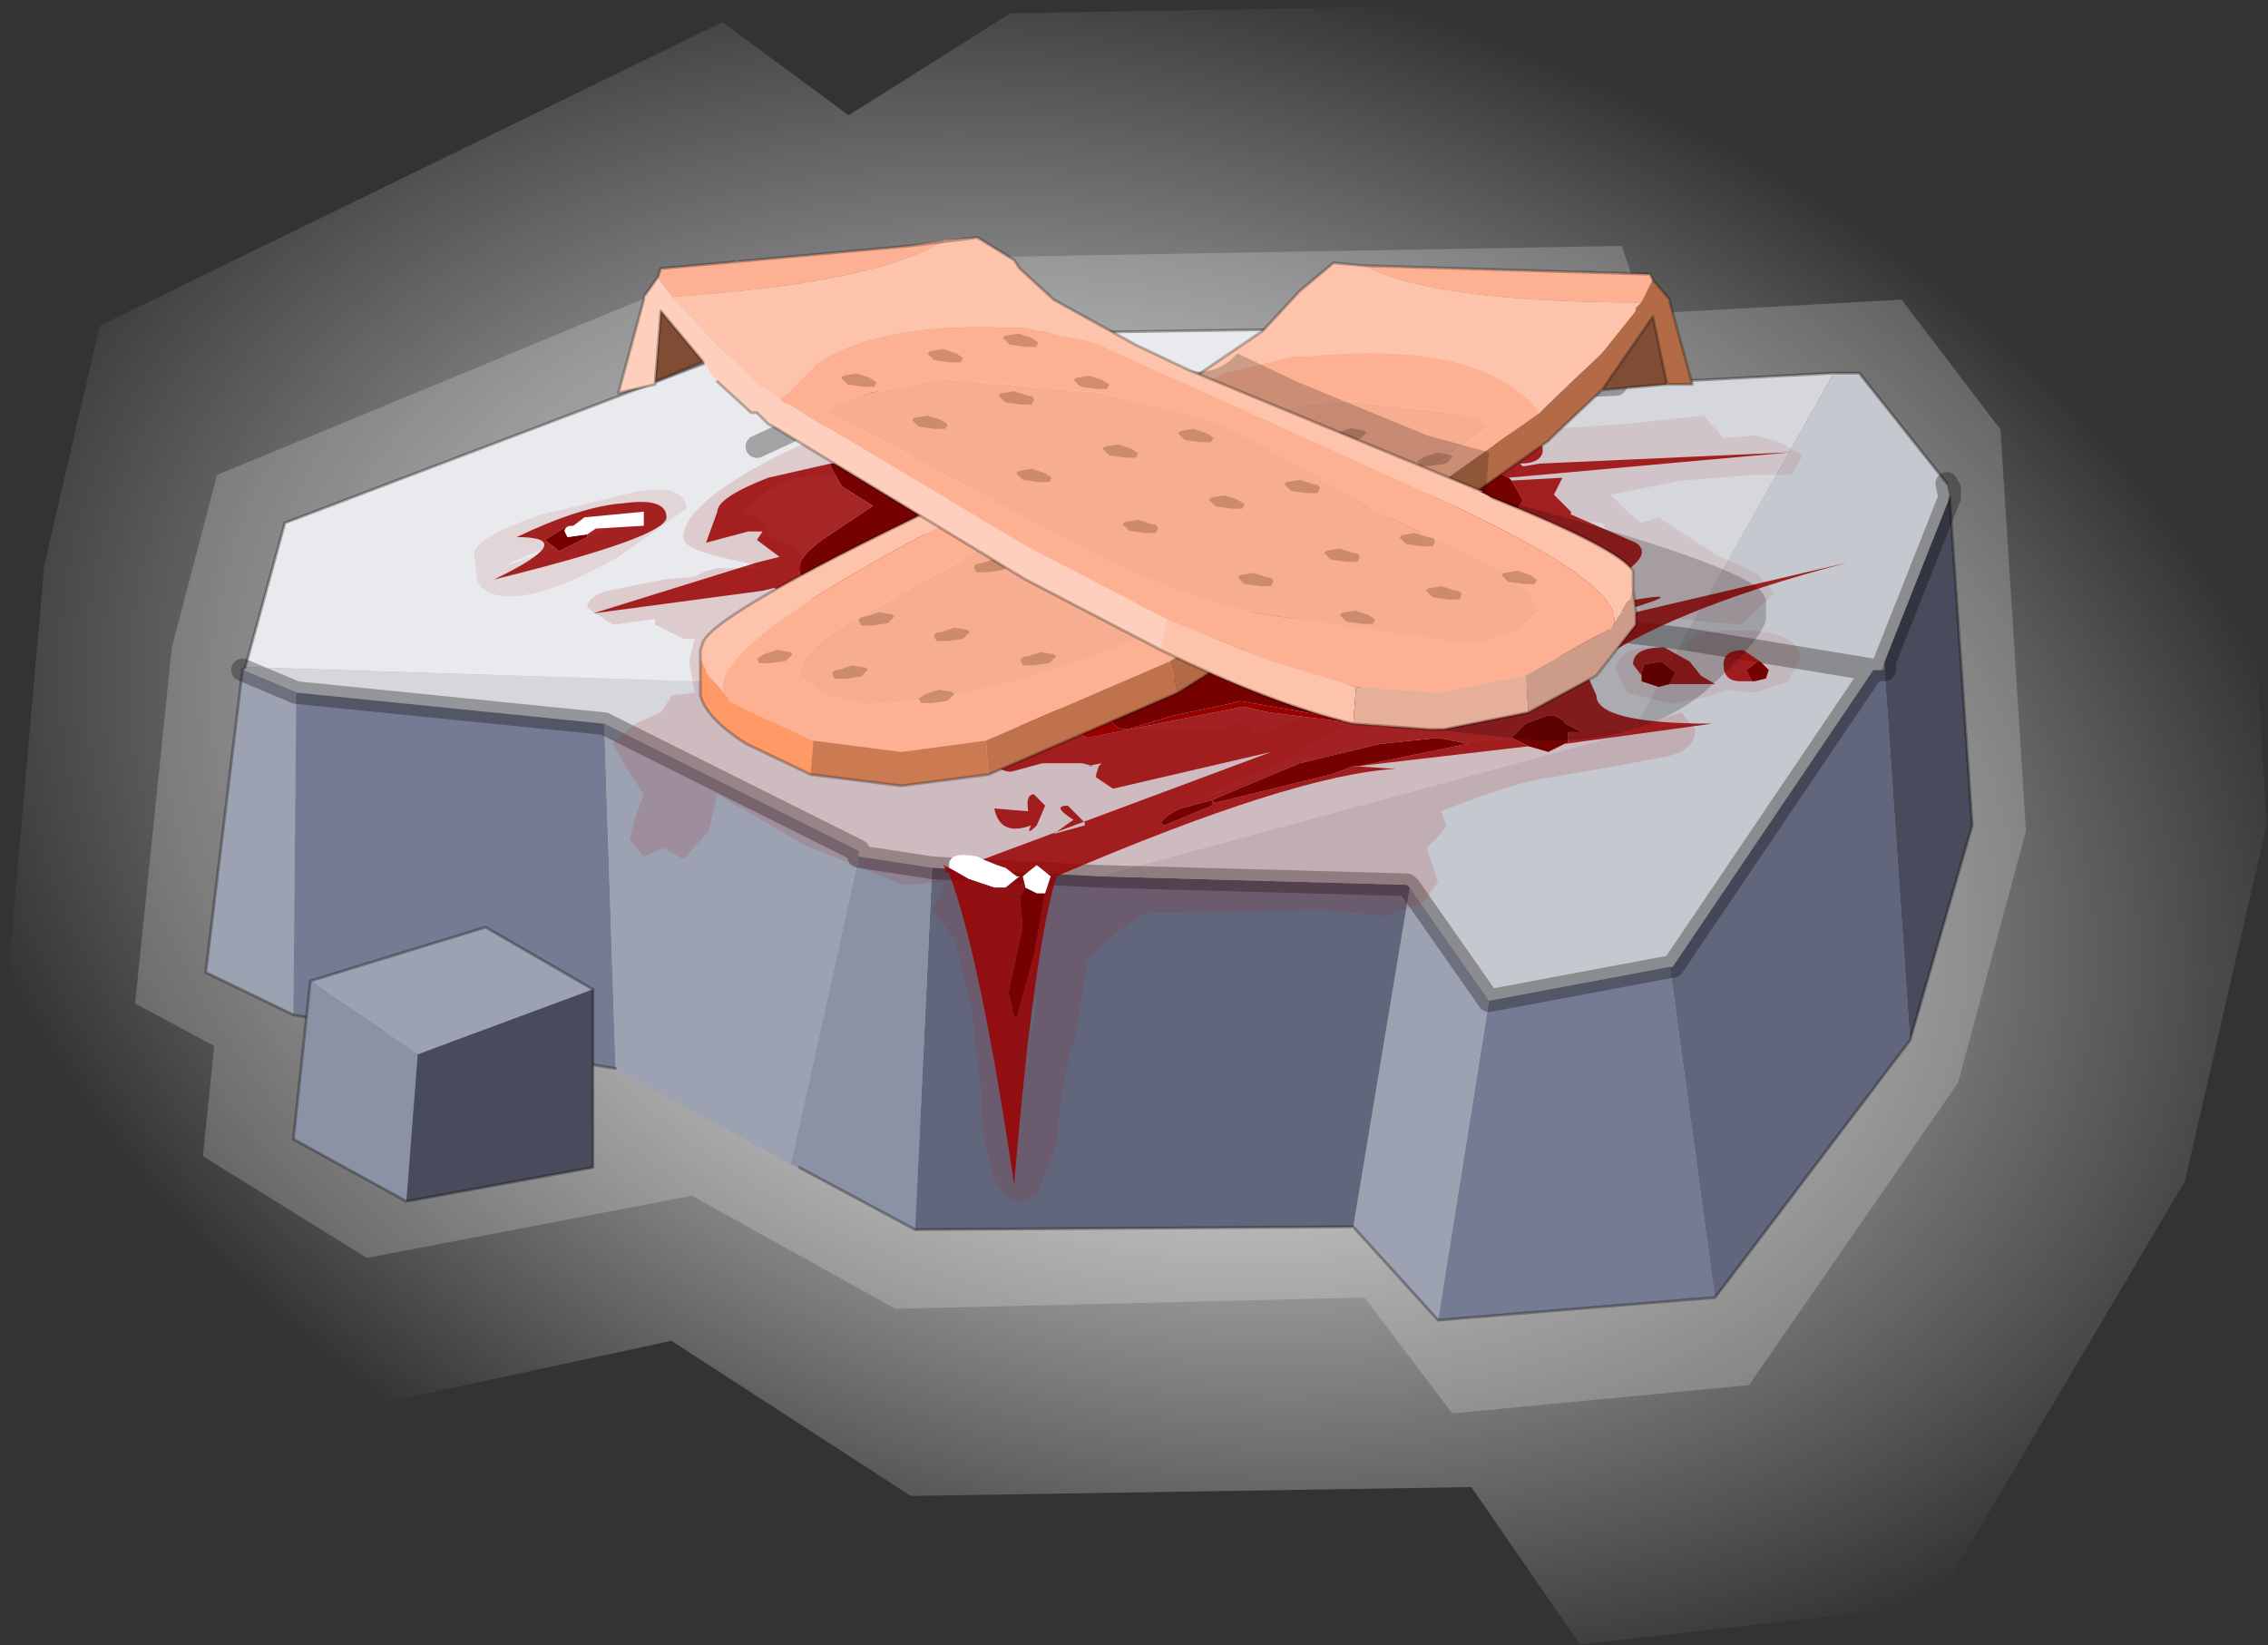 <svg viewBox="0 0 40.122 29.101" xmlns="http://www.w3.org/2000/svg" xmlns:xlink="http://www.w3.org/1999/xlink"><rect x="0" y="0" width="40.122" height="29.101" fill="#333333" stroke="none"/><g transform="translate(-255.41 -185.9)"><use transform="translate(255.41 185.9) scale(.784)" width="51.15" height="37.1" xlink:href="#a"/><use transform="translate(257.8 190.25)" width="33.45" height="20.65" xlink:href="#b"/><use transform="matrix(-.784 0 0 .784 281.11 193.2)" width="15.7" height="6.55" xlink:href="#c"/><use transform="translate(266.35 190.1)" width="20.3" height="8.9" xlink:href="#d"/><use transform="translate(270.29 191.8) scale(.784)" width="15.7" height="6.55" xlink:href="#c"/></g><defs><g id="b"><path d="m272.7 190.45 11.4-.2.4 1.2 4.55-.25 1.75 2.3.45 7.1-1.2 4.45-3.7 5.35-5.25.5-1.55-2.05-8.3.2-3.6-2-5.75 1.1-2.9-1.8.2-1.95-1.4-.75.65-6.3.8-3.05 9.2-3.8 1.85 1.2 2.4-1.25" fill="#fff" fill-opacity=".2" fill-rule="evenodd" transform="translate(-257.8 -190.25)"/><path d="M283.55 191.65h.15l.3 1.05-.45-1.05.45 1.05-1.05.05.6-1.1m2.2 17.2-4.9.4.9-5.65 3.2-.6.8 5.85m-19.45-4.05-5.7-.95.05-5.7 5.45.55.2 6.1" fill="#757b93" fill-rule="evenodd" transform="translate(-257.8 -190.25)"/><path d="m259.7 197.75.05-.05 11.05.35 9.95-3.35 2.75-3.05h.05l-.6 1.1 1.05-.05 3.85-.2-2.65 4.7-.9 1.65-9.45 2.55-2.95-.15-1.3-.2v-.1l-4.5-2.25-5.45-.55-.95-.4m22.25-.95 3.25.4-3.25-.4" fill="#d5d7dd" fill-rule="evenodd" transform="translate(-257.8 -190.25)"/><path d="m280.85 209.25-1.5-1.65 1-6 1.4 2-.9 5.65m-11.45-2.75-3.1-1.7-.2-6.1 4.5 2.25v.1l-1.2 5.45m-8.8-2.65-1.55-.75.65-5.35.95.4-.05 5.7" fill="#9da2b3" fill-rule="evenodd" transform="translate(-257.8 -190.25)"/><path d="m271.6 207.65-2.05-1.1-.15-.05 1.2-5.45 1.3.2-.3 6.4" fill="#8c92a6" fill-rule="evenodd" transform="translate(-257.8 -190.25)"/><path d="m289.2 204.3-3.45 4.55-.8-5.85h.05l3.55-5.25h.2l.45 6.55m-9.85 3.3-7.75.05.3-6.4 2.95.15 5.45.15.05.05-1 6" fill="#61667c" fill-rule="evenodd" transform="translate(-257.8 -190.25)"/><path d="m289.9 194.7.4 5.8-1.1 3.8-.45-6.55v-.15l1.15-2.9" fill="#484b5b" fill-rule="evenodd" transform="translate(-257.8 -190.25)"/><path d="m259.75 197.7.7-2.55 8.55-3.25 1.75 1 2.25-1.1 10.5-.15-2.75 3.05-9.95 3.35-11.05-.35m9.05-3.9 1.95-.9-1.95.9" fill="#e9eaed" fill-rule="evenodd" transform="translate(-257.8 -190.25)"/><path d="M287.85 192.5h.45l1.55 1.95.05.25-1.15 2.9-.05.15h-.15l-3.35-.55 2.65-4.7m-13 8.9 9.45-2.55.9-1.65 3.35.55L285 203h-.05l-3.2.6-1.4-2-.05-.05-5.45-.15" fill="#c5c8cf" fill-rule="evenodd" transform="translate(-257.8 -190.25)"/><path d="m1.9 7.5.05-.05.7-2.55 8.55-3.25 1.75 1 2.25-1.1 10.5-.15h.05m.45 1.05 3.85-.2h.45l1.55 1.95m.05.25.4 5.8-1.1 3.8-3.45 4.55-4.9.4-1.5-1.65-7.75.05-2.05-1.1M8.5 14.55l-5.7-.95-1.55-.75.65-5.35m24.3-5.05-.45-1.05" fill="none" stroke="#000" stroke-linecap="round" stroke-linejoin="round" stroke-opacity=".302" stroke-width=".05"/><path d="m32.05 4.2.05.1v.15l-.05-.25M1.9 7.5l.95.4 5.45.55 4.5 2.25v.1l1.3.2 2.95.15 5.45.15.05.05 1.4 2 3.2-.6h.05l3.55-5.25h.15l.05-.15 1.15-2.9m-4.7 2.5-3.25-.4m-11.2-3.9-1.95.9M25.75 1.4l-.6 1.1 1.05-.05m4.75 5.05v-.15m-.2.15-3.35-.55" fill="none" stroke="#000" stroke-linecap="round" stroke-linejoin="round" stroke-opacity=".302" stroke-width=".4"/><path d="m260.9 203.25 3.1-.95 1.9 1.1-3.1 1.15-1.9-1.3" fill="#9da2b3" fill-rule="evenodd" transform="translate(-257.8 -190.25)"/><path d="m260.9 203.25 1.9 1.3-.2 2.6-2-1.1.3-2.8" fill="#8c92a6" fill-rule="evenodd" transform="translate(-257.8 -190.25)"/><path d="m262.8 204.55 3.1-1.15v3.15l-3.3.6.2-2.6" fill="#484b5b" fill-rule="evenodd" transform="translate(-257.8 -190.25)"/><path d="m8.1 13.15-1.9-1.1-3.1.95m5 .15v3.15l-3.3.6-2-1.1.3-2.8" fill="none" stroke="#000" stroke-linecap="round" stroke-linejoin="round" stroke-opacity=".302" stroke-width=".05"/><path d="m275.7 196.05-1.75.3 1.8-.65.15-.85.7.55 1.65-.7-.9.9 1.9-.05-1.95.5.05.9-.95-.75-1.55.8.85-.95" fill="#fff" fill-opacity=".4" fill-rule="evenodd" transform="translate(-257.8 -190.25)"/><path d="m264.4 195.9 1.9-.7h-.05l-.85.25-.95.4-.05.05m-.55.25-.05-.45q0-.3 1.2-.7l1.65-.4q.9-.15.9.3l-1.2.85q-1.25.7-1.9.7-.5 0-.6-.3m16.45-2.3.55.45.5.5.75.25v-.3q-.55 0-.55-.4l.2-.2.35.05-.1-.2.3-.1v-.05q0-.25.35-.35l1.5-.1 1.4-.15.35.4.55-.05.4.1.45.25-.2.35h-.65l-1.3.1-1.25.25.3.3.25.2.3-.1 1 .65.75.35.3.35-.6.55-1.1-.1-.6-.05-.2-.3-.4-.3.2-.3-.1-.3-.25-.45-.5-.05-.8.1.35.4-.3.25q-.6 0-1.55-.75l-1.05-.85-2-.65q-1.5-.45-1.5-.75 0-.25.25-.25l1.5.45 2.15.8m4.95 3.5q0-.3.9-.3 1.1 0 1.1.5l-.2.4-.6.2-.5-.05-.25.1-.7.15-.8-.2-.2-.4q0-.4.7-.4l.55.05v-.05" fill="#a62525" fill-opacity=".102" fill-rule="evenodd" transform="translate(-257.8 -190.25)"/><path d="M268.8 195.95h.2l-.85-.2q-.65-.15-.65-.35 0-.55 1.5-1.35t1.5-.1l-.3.35-.7.05q-.5.1-.95.65.45.05.45.4.65.2.65.55v.05l.15.3-.8.55q-.85.45-.85.75l.25.65.8.55.2.15 2.55.35 1.55-.25 1.85-.25H277l.3-.1q.25 0 .3.15h.3l.25-.15.65-.2.35.25-1.3.75h-.05l-.35.15-.85.4.2-.05.65-.25q1.2-.45 1.75-.55l3.45-.25 1-.05.25-.1.3.05.25-.1.4-.15.3-.1.25.3q0 .4-.6.5l-.55.1-.25.05-1.15.2q-.55.05-1.95.6l.1.25-.15.2-.2.2.2.6-.25.35-.5.2-.2.05-1.05-.1-3.1.05q-.2 0-.75.5l-.35.35-.1.6-.1.7q-.25.65-.35 1.95l-.35.9-.3.1q-.5 0-.65-1.3l-.05-.8-.1-.75-.05-.55-.15-.6-.1-.45-.05-.2-.4-.5.2-.45v-.05l-.7.05-1.75-.7-1.55-.9-.15.65-.45.5-.35-.2-.35.15-.25-.3.1-.4.15-.4-.3-.45-.25-.45.4-.35.45-.2.2-.3.4-.05-.1-.55.1-.4h-.2l-.5-.25v-.1l-.75.1-.45-.3q0-.2.35-.3l1-.2.55-.05.2-.1.2-.05h.7m5.3 5.25.1-.1q-.65.2-1.5.8l.15.5.3 1.2.25 1.7h.05l.3-1.7-.35-.1v-.25l.2-.95-.05-.45.3-.45.25-.2" fill="#a62424" fill-opacity=".153" fill-rule="evenodd" transform="translate(-257.8 -190.25)"/><path d="M265.55 195.2q-.15 0-.15.1l.05.1.35-.05v.05l-.5.25-.25-.2.4-.25h.1m4.55-1.1.65-.05.2.1.75.55.05.1-.2.4-.45.4-.6.35-.6.3q-.35 0-.35-.3 0-.25.55-.6l.75-.5-.55-.35-.2-.35v-.05m9.8 4.1.15.2-.4.3-2.3-.4-.2.05-.95.2-.85.25q-.3 0-.3-.3l.25-.2.7-.35.65-.2h.05l.6-.15.5.2 1.2.15.65.15.25.1m-.55 1.25-.4.15-2.05.5-.05-.05 1.55-.65 1.45-.35h.05l.95-.1.5.1h.05l-1.95.4h-.1m3.1-.35-.3-.15.25-.25.4-.15q.2 0 .3.15l.3.15h-.25v.2h-.05l-.3.15-.35-.1m-.3-4.7.2.35-.25.4-.35-.3-.15-.3.05-.25.15-.1.3.15.05.05m2.3 3.45v-.05l.05-.15.3-.05.25.2-.1.2-.2.05-.3-.1v-.1m1.95.1-.1-.2.2-.15h.05l.15.15-.05.15-.2.05h-.05m-10.45 2.5q.1-.15.35-.25l.55-.15v.1l-.85.35-.05-.05m-2.05 1.25-.2 1.1-.3 1.1h-.05l-.1-.45.25-1.15-.05-.55.1-.15.2.1h.15" fill="#760101" fill-rule="evenodd" transform="translate(-257.8 -190.25)"/><path d="m265.8 195.35-.35.05-.05-.1q0-.1.15-.1l.2-.15 1.05-.1v.25l-.85.05-.15.1m7 5.75.25.1.15.05.2.15h.05l-.25.2h-.2l-.45-.15-.35-.2v-.05q0-.25.5-.15l.1.05m.75.5-.05-.2.25-.2.25.2-.1.3h-.15l-.2-.1" fill="#fff" fill-rule="evenodd" transform="translate(-257.8 -190.25)"/><path d="M265.55 195.2h-.1l-.4.25.25.2.5-.25v-.05l.15-.1.85-.05v-.25l-1.05.1-.2.15m-1 .2q1.15-.55 1.9-.6.75-.1.75.25t-3.05 1.1q1.55-.75.4-.75m7.15-.7.1.2-.15.25.15.2-.15.25.1.25-.3.3-.35-.2h-.05l-.75.3q0 .25-.55.25l-.65-.2-.2.05-3 .4 2.9-.9.4-.1-.4-.3.1-.15h-.25l-.75.2.2-.55q0-.25.9-.6l1.1-.25v.05l.2.35.55.35-.75.5q-.55.35-.55.6 0 .3.35.3l.6-.3.6-.35.45-.4.2-.4-.05-.1m3.45 3.65-.75.35.05.15.2.1 2.75-.55.45.1 2 .25 1-.05.2-.15.15.05.55-.1.75-.45q.4-.3.65-.3l-.15-.25.25-.4.15-.15 4.7-1.1q-3.25.85-4.65 1.9l.2.45q0 .5 2.05.5l-2.55.35v-.2h.25l-.3-.15q-.1-.15-.3-.15l-.4.15-.25.25.3.15-3 .35 1.95-.4h-.05l-.5-.1-.95.1h-.05l-1.45.35-1.55.65.05.05 2.05-.5.4-.15.75.05q-1.8.1-6 1.9-.4 1.3-.75 5.45-.6-4.05-1.15-5.5l-.1-.05h.05l-.05-.1.1.05.35.2.45.15h.2l.25-.2h-.05l-.2-.15-.15-.05-.25-.1 5.1-1.9-2.8.65-.3-.2v-.05l.05-.15.05-.05-.25.05h.1l-.2-.05h-.7l-.55.15q-.3 0-.3-.35 0-.2.45-.3l.1-.05-.2-.2.75-.2 1.05-.1m7-3.95.9-.05-.15.3.3.3v.05l1.15.5q.3.2-.25.55l-.2-.2.05.3.05.15.1.2-.65.2.65-.15q1.65-.3-.65.35l.1-.05-.25-.55-.45-.45-.95-.55-.55-.1-.35-.2v-.2l.5-.4h.05v-.05l.1-.05-.05.25.15.3.35.3.25-.4-.2-.35m-.35-.2-.05-.05v-.05l.05-.2q.1-.35.5-.35l.4.25v.1q-.05.2-.4.2l.05.05.3-.05 4.45-.2-5 .45-.3-.15m3.15 3.8.1-.2-.25-.2-.3.05-.05.15v.05l-.15-.2q0-.3.55-.3l.45.25.2.25.25.15h-.8m1.6-.4h-.05l-.2.15.1.2h-.2q-.3 0-.3-.3 0-.25.35-.25l.3.2m-10.6 2.85.05.05.85-.35v-.1l-.55.15q-.25.1-.35.25m-1.35 0v.05l-.55.15.35-.25q-.4-.25-.1-.25l.3.3m-.7 1.25.1-.3-.25-.2-.25.2.05.2-.1.15.05.55-.25 1.15.1.45h.05l.3-1.1.2-1.1m-.25-1.2q-.55.2-.65-.3l.6.05q-.05-.3.1-.3l.2.2-.15.35q-.2.2-.1 0" fill="#900" fill-opacity=".843" fill-rule="evenodd" transform="translate(-257.8 -190.25)"/><path d="m281.05 198.55-.2.15-1 .05-2-.25-.45-.1-2.75.55-.2-.1-.05-.15.75-.35.15-.05-.25.2q0 .3.3.3l.85-.25.95-.2.2-.05 2.3.4.4-.3-.15-.2h.95l.2.25v.1m-3.25-.75 1.85.3-.65-.15-1.2-.15" fill="#900" fill-rule="evenodd" transform="translate(-257.8 -190.25)"/><path d="M267.8 197.55v-.15l.05-.15q.25-.55 4.8-2.7l3.7-1.85 1.4-.95.65-.7.6-.5.55.05q1.25.65 4.9.65l-.1.1v.05l-.6.75-.95.9-.15.15q-1-1.3-4.1-1h-.25l-1.25.3-5.75 3.1q-3.65 2-3 2.65l-.4-.45v-.05l-.1-.2" fill="#fec4ab" fill-rule="evenodd" transform="translate(-257.8 -190.25)"/><path d="m269.75 199.6-1.15-.55q-.7-.45-.8-.85v-.65l.1.2v.05l.4.45v.05l.3.15 1.2.55-.05.6" fill="#f96" fill-rule="evenodd" transform="translate(-257.8 -190.25)"/><path d="m279.55 190.6 5.05.15.05.1-.2.4q-3.65 0-4.9-.65m-9.75 8.4-1.2-.55-.3-.15v-.05q-.65-.65 3-2.65l5.75-3.1 1.25-.3h.25q3.1-.3 4.1 1l-4.1 2.9-2.45 1.5-3.25 1.4-1.5.2-1.55-.2m.65-2.1q-.9.5-.9.95l.45.35.7.15q1.6 0 3.8-.75 1.95-.7 3.3-1.6l1.7-1.05 1.55-1 .7-.5q-.15-.2-.65-.25l-1.35-.15q-.95-.2-2.75.4l-1.95.65-2.7 1.75-1.9 1.05" fill="#feb192" fill-rule="evenodd" transform="translate(-257.8 -190.25)"/><path d="m270.45 196.9 1.9-1.05 2.7-1.75 1.95-.65q1.8-.6 2.75-.4l1.35.15q.5.05.65.25l-.7.5-1.55 1-1.7 1.05q-1.35.9-3.3 1.6-2.2.75-3.8.75l-.7-.15-.45-.35q0-.45.9-.95" fill="#f7ad8f" fill-rule="evenodd" transform="translate(-257.8 -190.25)"/><path d="m284.65 190.85.3.35v.05l.4 1.45h-.45l-.25-1.2-.9 1.3-.85.8-.1.1-4.25 3-2.3 1.45-.15-.55 2.45-1.5 4.1-2.9.15-.15.95-.9.6-.75v-.05l.1-.1.2-.4" fill="#b36b47" fill-rule="evenodd" transform="translate(-257.8 -190.25)"/><path d="m276.25 198.15-3.35 1.45-.05-.6 3.25-1.4.15.55" fill="#bf724c" fill-rule="evenodd" transform="translate(-257.8 -190.25)"/><path d="m284.9 192.7-1.15.1.9-1.3.25 1.2" fill="#804c33" fill-rule="evenodd" transform="translate(-257.8 -190.25)"/><path d="m272.9 199.6-1.55.2-1.6-.2.05-.6 1.55.2 1.5-.2.05.6" fill="#cc7a51" fill-rule="evenodd" transform="translate(-257.8 -190.25)"/><path d="M11.95 9.35 10.8 8.8q-.7-.45-.8-.85v-.8l.05-.15q.25-.55 4.8-2.7l3.7-1.85 1.4-.95.65-.7.6-.5.55.05L26.8.5l.05.1.3.35V1l.4 1.45h-.45l-1.15.1-.85.8-.1.1-4.25 3-2.3 1.45-3.35 1.45-1.55.2-1.6-.2m14-6.8.9-1.3.25 1.2" fill="none" stroke="#000" stroke-linecap="round" stroke-linejoin="round" stroke-opacity=".263" stroke-width=".05"/></g><g id="g" fill="#804b33" fill-opacity=".349" fill-rule="evenodd"><path d="m-7.05-2.15-.05.1h-.25l-.35-.05-.15-.15.05-.05.3-.05.3.1.15.1M-3.4-3.05l-.05.1h-.25L-4.05-3l-.15-.15.05-.05.3-.05.3.1.15.1M-5.1-2.7l-.05.1h-.25l-.35-.05-.15-.15.05-.05.3-.05.3.1.15.1M-5.45-1.2l-.05.1h-.25l-.35-.05-.15-.15.05-.05.3-.05.3.1.15.1M-1.8-2.1l-.05.1h-.25l-.35-.05-.15-.15.05-.05.3-.05.3.1.15.1M-3.5-1.75l-.05.1h-.25l-.35-.05-.15-.15.05-.05.3-.05.3.1q.15 0 .15.1M-3.1 0l-.05.1h-.25l-.35-.05-.15-.15.05-.05.3-.05.3.1.15.1M.55-.9.5-.8H.25L-.1-.85-.25-1l.05-.05.3-.05.3.1.15.1M-1.15-.55l-.05.1h-.25L-1.8-.5l-.15-.15.05-.05.3-.05.3.1.15.1M-.7 1.15l-.05.1H-1l-.35-.05-.15-.15.05-.05.3-.05.3.1q.15 0 .15.1M2.95.25l-.05.1h-.25L2.3.3 2.15.15 2.2.1l.3-.05.3.1q.15 0 .15.1M1.25.6 1.2.7H.95L.6.65.45.5.5.45.8.4l.3.1.15.1M1.9 2.35l-.05.1H1.6l-.35-.05-.15-.15.05-.05.3-.05.3.1q.15 0 .15.1M5.55 1.45l-.05.1h-.25L4.9 1.5l-.15-.15.05-.05.3-.05.3.1q.15 0 .15.1M3.85 1.8l-.05.1h-.25l-.35-.05-.15-.15.05-.05.3-.05.3.1q.15 0 .15.1M4.2 3.2l-.05.1H3.9l-.35-.05-.15-.15.05-.05.3-.05.3.1.15.1M7.85 2.3l-.05.1h-.25l-.35-.05-.15-.15.05-.05.3-.05.3.1.15.1M6.15 2.65l-.05.1h-.25L5.5 2.7l-.15-.15.05-.05.3-.05.3.1q.15 0 .15.1" transform="translate(7.85 3.25)"/></g><g id="d"><path d="m272.1 190.15.6-.05.65.4.1.15.6.55 1.45.8.95.45 2.9 1.2 2.3.95h-.05l.2.1q2.25.9 2.5 1.3v.3l-.05.2-.05.05-.3.5q.55-.7-3.2-2.4l-5.95-2.7-1.25-.25h-.25q-2.3-.1-3.4.65l-.5.5-.15.1-.15-.1-.25-.15-.7-.7-.7-.75-.1-.1q3.65-.25 4.8-1m3.85 7.25.1-.55 1.85.75 1.5.45-.05.65q-1.45-.35-3.4-1.3" fill="#fec4ab" fill-rule="evenodd" transform="translate(-266.35 -190.1)"/><path d="M272.1 190.15q-1.15.75-4.8 1l-.25-.35.05-.15 4.4-.4.6-.1m-2.9 2.8.15-.1.5-.5q1.1-.75 3.4-.65h.25l1.25.25 5.95 2.7q3.75 1.7 3.2 2.4h-.05l-.3.15-1.15.65-1.5.3-1.5-.1-1.5-.45-1.85-.75-2.5-1.3-4.2-2.5h-.05l-.1-.1m1.25.05q-.25.05-.35.2l.75.4.9.5.75.4 1.75.9q1.45.85 3.4 1.35l3.8.55.7-.2.45-.4q-.05-.4-1-.9l-1.95-.9q-2-1.2-2.8-1.55l-1.95-.5-2.8-.25-1.3.25-.35.15" fill="#feb192" fill-rule="evenodd" transform="translate(-266.35 -190.1)"/><path d="m270.45 193 .35-.15 1.3-.25 2.8.25 1.95.5q.8.35 2.8 1.55l1.95.9q.95.5 1 .9l-.45.4-.7.2-3.8-.55q-1.95-.5-3.4-1.35l-1.75-.9-.75-.4-.9-.5-.75-.4q.1-.15.35-.2" fill="#f7ad8f" fill-rule="evenodd" transform="translate(-266.35 -190.1)"/><path d="m267 192.65.1-1.25.75.9-.85.35" fill="#804c33" fill-rule="evenodd" transform="translate(-266.35 -190.1)"/><path d="m267.3 191.15.1.1.7.75.7.7.25.15.15.1.1.1h.05l4.2 2.5 2.5 1.3-.1.55-2.4-1.25-4.45-2.7-.1-.05-.2-.2h-.1l-.6-.55-.25-.35-.75-.9-.1 1.25v.05l-.65.15.45-1.65v-.05l.25-.35.25.35" fill="#fecfbc" fill-rule="evenodd" transform="translate(-266.35 -190.1)"/><path d="m279.35 198.7.05-.65 1.5.1 1.5-.3.05.65-1.5.3h-.25l-1.35-.1" fill="#e6af9a" fill-rule="evenodd" transform="translate(-266.35 -190.1)"/><path d="m283.9 197.05.3-.5.05-.05.05-.2.05.4v.25l-.7.9-1.2.65-.05-.65 1.15-.65.3-.15h.05" fill="#cc9c88" fill-rule="evenodd" transform="translate(-266.35 -190.1)"/><path d="M284.3 196.3v-.3q-.25-.4-2.5-1.3 4.5 1.2 4.8 1.7l.05.1v.35q-.05.35-1.1 1.3-1.1.9-2.95.85l-1.9-.2h.25l1.5-.3 1.2-.65.7-.9v-.25l-.05-.4m-2.65-1.7-2.3-.95-2.9-1.2q.5.1.85-.3l1.05.5 2.3.95 1.1.3-.05.7h-.05" fill-opacity=".2" fill-rule="evenodd" transform="translate(-266.35 -190.1)"/><path d="M17.95 6.2v-.3q-.25-.4-2.5-1.3l-.1-.1h-.05L13 3.55l-2.9-1.2-.95-.45-1.45-.8-.6-.55L7 .4 6.35 0l-1.2.15-4.4.4L.7.7l-.25.35v.05L0 2.75l.65-.15v-.05l.1-1.25.75.9m.25.35.6.55h.1l.2.2.1.05 4.45 2.7L9.6 7.3q1.95.95 3.4 1.3l1.35.1h.25l1.5-.3M.65 2.55l.85-.35m16.45 4 .05.4v.25l-.7.9-1.2.65" fill="none" stroke="#000" stroke-linecap="round" stroke-linejoin="round" stroke-opacity=".263" stroke-width=".05"/></g><use width="51.15" height="37.1" xlink:href="#e" id="a"/><use width="15.7" height="6.55" xlink:href="#g" id="c"/><radialGradient id="f" cx="0" cy="0" r="819.2" gradientTransform="matrix(.006 -.023 .033 .009 .05 0)" gradientUnits="userSpaceOnUse"><stop stop-color="#fff" offset="0"/><stop stop-color="#fff" stop-opacity="0" offset="1"/></radialGradient><path d="m-2.75-18.25 17.35-.3.7 2.2 6.95-.45 2.6 4.1L25.6.05 23.75 8.1l-5.65 9.55-8 .9L7.65 15-5 15.2l-5.4-3.5-8.85 1.9-4.45-3.2.35-3.45-2.2-1.4 1-11.35 1.25-5.4 14.05-6.85 2.85 2.1 3.65-2.3" fill="url(#f)" fill-rule="evenodd" transform="translate(25.55 18.55)" id="e"/></defs></svg>